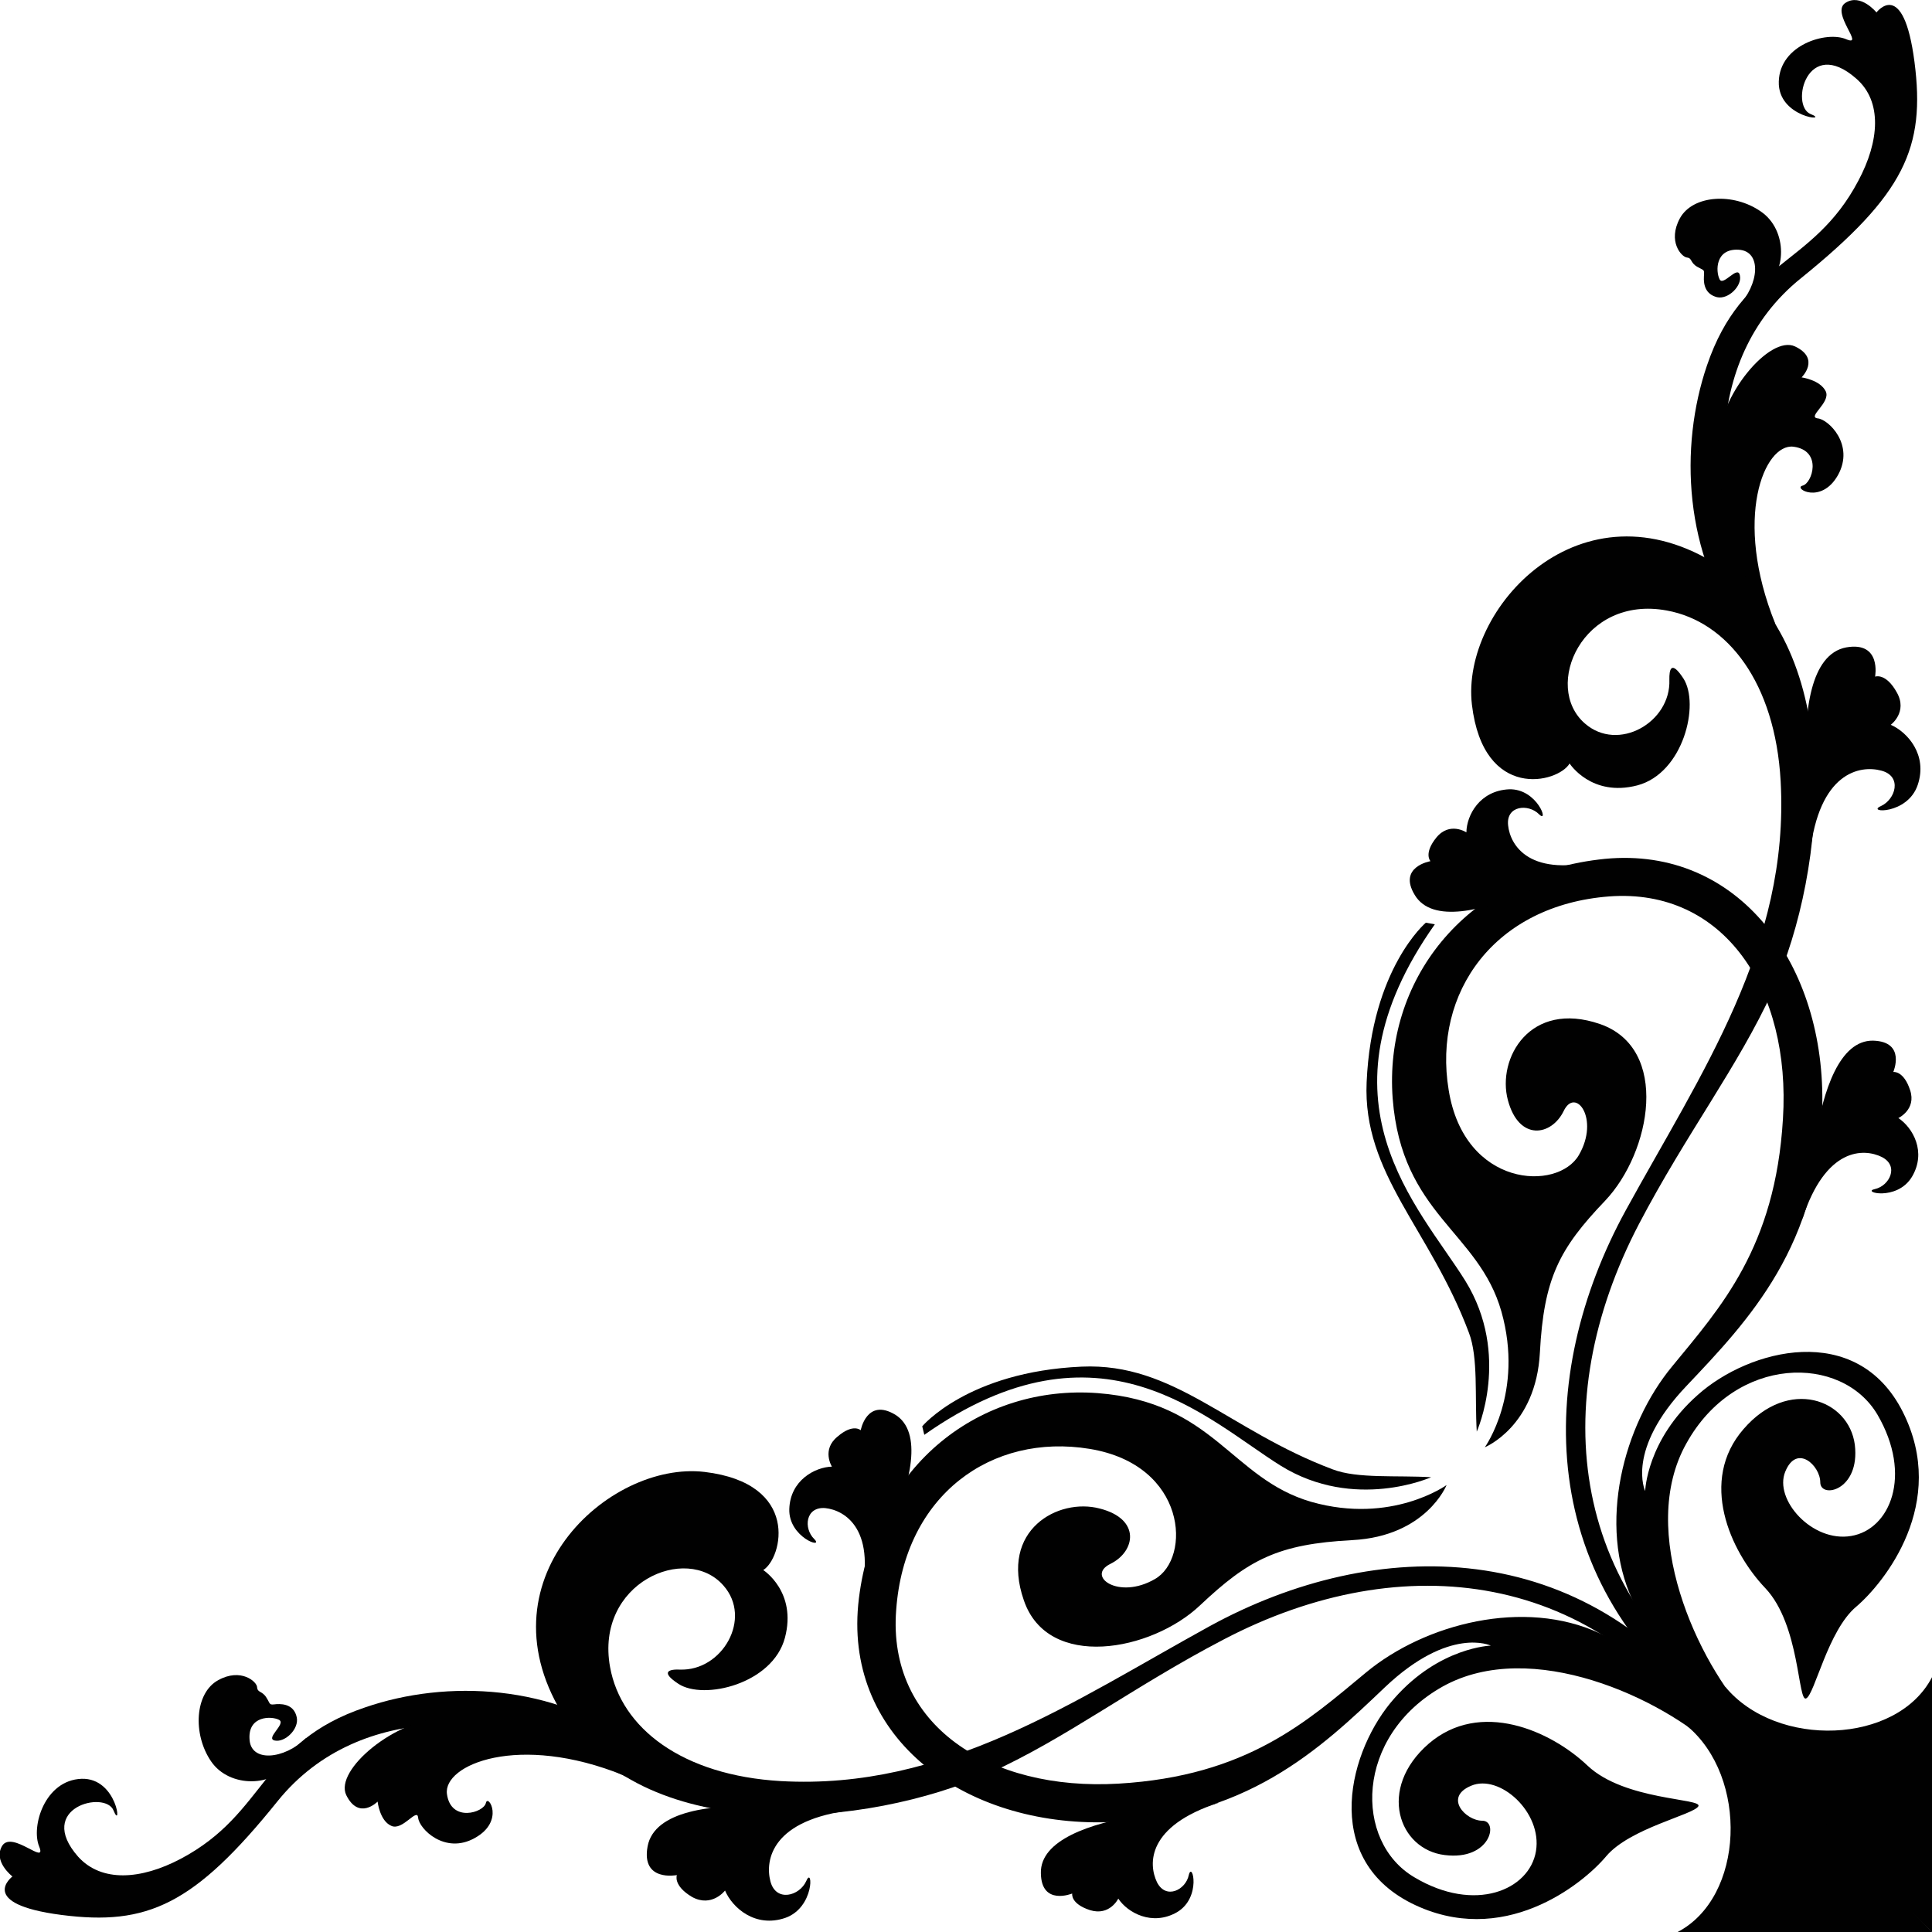 <?xml version="1.0" encoding="utf-8"?>
<!-- Generator: Adobe Illustrator 24.3.0, SVG Export Plug-In . SVG Version: 6.00 Build 0)  -->
<svg version="1.1" id="Layer_1" xmlns="http://www.w3.org/2000/svg" xmlns:xlink="http://www.w3.org/1999/xlink" x="0px" y="0px"
	 viewBox="0 0 83.86 83.87" style="enable-background:new 0 0 83.86 83.87;" xml:space="preserve">
<style type="text/css">
	.st0{fill-rule:evenodd;clip-rule:evenodd;fill:#010101;}
</style>
<path class="st0" d="M74.54,75.97c-5.12-7.82-13.64-8.88-21.42-4.81c-3.95,2.06-6.83,4.29-10.17,5.8
	c-5.27,2.37-14.81,3.21-18.39-2.33c-3.89-5.98,1.84-11.23,6.02-10.74c4.18,0.5,3.38,3.74,2.55,4.26c0,0,1.47,0.94,0.94,2.94
	s-3.52,2.72-4.62,2c-0.81-0.53-0.4-0.64,0.06-0.62c1.84,0.07,3.16-2.22,1.89-3.65c-1.61-1.84-5.58-0.11-4.92,3.54
	c0.48,2.66,3.14,4.7,7.41,4.95c7.12,0.4,12.7-3.47,18.61-6.72c7.23-3.96,16.3-3.98,22.13,4.04l-0.04,0.83L74.54,75.97z"/>
<path class="st0" d="M74.54,75.97c-2.39-2.26-8.07-4.9-11.91-2.77c-3.84,2.15-3.87,6.75-1.23,8.29c2.62,1.56,4.99,0.55,5.27-1.14
	c0.28-1.69-1.58-3.36-2.81-2.84c-1.21,0.5-0.24,1.52,0.48,1.52c0.72,0,0.37,1.74-1.63,1.49c-2-0.24-2.94-2.88-0.7-4.83
	c2.24-1.93,5.3-0.57,6.9,0.95c1.61,1.52,4.99,1.41,4.81,1.76c-0.2,0.37-2.97,0.95-4,2.17c-1.03,1.23-4.5,4.02-8.46,2.04
	c-3.96-2-2.7-6.7-0.73-8.9c1.96-2.22,4.18-2.28,4.18-2.28s-1.78-0.86-4.59,1.8c-2.79,2.66-6.09,5.82-12.31,5.87
	c-6.2,0.06-11.25-3.82-10.53-9.71c0.72-5.87,5.32-9.3,10.37-8.92c5.05,0.39,5.78,3.71,9.27,4.72c3.49,0.99,5.87-0.73,5.87-0.73
	s-0.88,2.22-4.09,2.39c-3.23,0.17-4.5,0.84-6.61,2.83c-2.11,2-6.61,2.84-7.65-0.22c-1.06-3.05,1.49-4.46,3.3-3.98
	c1.8,0.46,1.54,1.87,0.46,2.4c-1.08,0.53,0.35,1.58,1.93,0.66c1.58-0.9,1.41-4.95-2.83-5.65c-4.26-0.7-8.04,2-8.4,6.99
	c-0.39,4.99,4.04,7.87,9.65,7.54c5.6-0.33,8.2-2.72,10.75-4.83c2.55-2.11,6.85-3.23,10.15-1.69C72.76,72.43,74.54,75.97,74.54,75.97
	L74.54,75.97z"/>
<path class="st0" d="M52.9,78.25c-3.12,1.01-3.06,2.66-2.68,3.45c0.39,0.77,1.25,0.33,1.38-0.31c0.15-0.64,0.57,0.97-0.51,1.61
	c-1.08,0.62-2.15,0.02-2.55-0.59c0,0-0.37,0.77-1.23,0.5c-0.86-0.28-0.77-0.72-0.77-0.72s-1.34,0.55-1.36-0.88
	c-0.04-1.45,2.17-2.17,4.26-2.51C51.55,78.47,52.9,78.25,52.9,78.25L52.9,78.25z"/>
<path class="st0" d="M37.29,69.59c0.83-3.19-0.61-4.04-1.47-4.13c-0.86-0.07-0.95,0.88-0.48,1.34c0.46,0.46-1.12-0.06-1.08-1.3
	c0.04-1.25,1.12-1.82,1.85-1.84c0,0-0.46-0.73,0.24-1.3c0.68-0.59,1.01-0.28,1.01-0.28s0.26-1.41,1.49-0.68
	c1.23,0.75,0.66,2.99-0.18,4.95S37.29,69.59,37.29,69.59L37.29,69.59z"/>
<path class="st0" d="M37.07,78.56c-3.58,0.4-3.87,2.18-3.63,3.1c0.24,0.92,1.27,0.64,1.56-0.02c0.28-0.66,0.37,1.16-0.92,1.61
	c-1.3,0.44-2.29-0.44-2.61-1.19c0,0-0.57,0.75-1.43,0.28c-0.84-0.5-0.66-0.95-0.66-0.95s-1.56,0.31-1.27-1.25
	c0.29-1.54,2.79-1.84,5.12-1.73C35.56,78.51,37.07,78.56,37.07,78.56L37.07,78.56z"/>
<path class="st0" d="M27.54,75.72c-3.47-2.62-8.15-2.83-11.69-1.61c-4.53,1.52-4.26,4.59-8,6.57c-1.74,0.92-3.45,1.03-4.46-0.09
	c-1.87-2.13,1.19-2.9,1.54-2c0.37,0.92,0.18-1.43-1.39-1.38c-1.6,0.06-2.2,2.07-1.84,2.94c0.35,0.86-1.16-0.7-1.6-0.04
	c-0.42,0.68,0.44,1.34,0.44,1.34s-1.58,1.19,2.13,1.67c3.73,0.48,5.76-0.44,9.38-4.94c3.63-4.5,10.04-3.67,13.21-2.02
	c3.16,1.65,4.72,2.24,6.64,2.5l0.15-0.26L27.54,75.72z"/>
<path class="st0" d="M27.07,77.06c-4.57-1.85-7.84-0.46-7.67,0.81c0.17,1.25,1.6,0.81,1.69,0.39c0.09-0.42,0.84,0.79-0.48,1.52
	c-1.3,0.73-2.42-0.4-2.46-0.88c-0.04-0.46-0.68,0.59-1.17,0.35c-0.5-0.22-0.59-1.05-0.59-1.05s-0.81,0.83-1.36-0.28
	c-0.53-1.1,2.17-3.32,4.24-3.34C21.32,74.58,24.79,75.09,27.07,77.06L27.07,77.06z"/>
<path class="st0" d="M12.5,76.52c-0.57,1.03-2.53,1.12-3.34-0.07c-0.81-1.19-0.7-2.97,0.31-3.52c0.99-0.55,1.69,0.07,1.69,0.31
	c0.02,0.24,0.22,0.15,0.4,0.44c0.2,0.31,0.09,0.33,0.44,0.29c0.35-0.02,0.77,0.06,0.88,0.57c0.11,0.51-0.51,1.1-0.95,1.01
	c-0.44-0.09,0.51-0.73,0.18-0.9c-0.33-0.17-1.34-0.18-1.28,0.83c0.04,1.03,1.5,0.9,2.46-0.04l0.75-0.09L12.5,76.52z"/>
<path class="st0" d="M62.12,64.12c0,0-3.32,1.49-6.53-0.5c-3.21-2-7.82-6.72-15.47-1.34l-0.09-0.37c0,0,1.98-2.37,6.92-2.59
	c4.02-0.18,6.39,2.77,10.9,4.46C58.92,64.19,60.63,64.03,62.12,64.12L62.12,64.12z"/>
<path class="st0" d="M75.95,74.56c-7.82-5.14-8.88-13.64-4.81-21.43c2.07-3.95,4.29-6.81,5.82-10.15
	c2.37-5.27,3.19-14.81-2.33-18.41c-6-3.87-11.23,1.84-10.74,6.02c0.5,4.2,3.74,3.4,4.24,2.55c0,0,0.94,1.47,2.94,0.95
	c2-0.53,2.72-3.52,2-4.64c-0.53-0.81-0.62-0.4-0.61,0.06c0.07,1.84-2.22,3.16-3.67,1.89c-1.84-1.6-0.11-5.58,3.56-4.9
	c2.64,0.48,4.7,3.14,4.94,7.4c0.4,7.14-3.47,12.7-6.72,18.63c-3.96,7.23-3.98,16.28,4.06,22.11l0.81-0.02L75.95,74.56z"/>
<path class="st0" d="M75.95,74.56c-2.26-2.39-4.9-8.09-2.75-11.91c2.13-3.84,6.74-3.87,8.29-1.25c1.54,2.64,0.55,4.99-1.14,5.27
	c-1.69,0.29-3.36-1.58-2.86-2.79c0.5-1.23,1.52-0.26,1.52,0.46c0,0.73,1.74,0.37,1.5-1.63c-0.26-1.98-2.88-2.94-4.83-0.68
	c-1.95,2.24-0.59,5.29,0.94,6.9c1.52,1.6,1.41,4.99,1.78,4.79c0.37-0.18,0.94-2.95,2.17-3.98c1.21-1.03,4.02-4.5,2.02-8.46
	s-6.68-2.72-8.9-0.73c-2.22,1.96-2.28,4.17-2.28,4.17s-0.86-1.78,1.8-4.57c2.66-2.81,5.84-6.11,5.89-12.31
	c0.06-6.22-3.84-11.27-9.71-10.53c-5.89,0.72-9.32,5.32-8.94,10.37c0.39,5.05,3.73,5.76,4.72,9.25c0.99,3.51-0.72,5.89-0.72,5.89
	s2.22-0.9,2.39-4.11c0.17-3.21,0.83-4.5,2.83-6.59c2-2.11,2.83-6.61-0.22-7.67c-3.05-1.05-4.48,1.5-4,3.3
	c0.48,1.8,1.89,1.56,2.42,0.48c0.51-1.08,1.58,0.33,0.66,1.91c-0.92,1.58-4.97,1.41-5.65-2.83c-0.7-4.24,2-8.02,6.97-8.4
	c4.99-0.37,7.89,4.06,7.54,9.65c-0.33,5.6-2.72,8.2-4.81,10.75c-2.11,2.55-3.25,6.85-1.71,10.17
	C72.43,72.76,75.95,74.56,75.95,74.56L75.95,74.56z"/>
<path class="st0" d="M78.23,52.92c1.01-3.14,2.68-3.08,3.45-2.7c0.77,0.39,0.33,1.25-0.29,1.39c-0.64,0.13,0.95,0.55,1.6-0.53
	c0.64-1.08,0.04-2.13-0.59-2.55c0,0,0.79-0.37,0.51-1.21c-0.28-0.86-0.73-0.79-0.73-0.79s0.57-1.32-0.88-1.36
	c-1.45-0.02-2.17,2.17-2.5,4.28S78.23,52.92,78.23,52.92L78.23,52.92z"/>
<path class="st0" d="M69.57,37.31c-3.17,0.83-4.02-0.61-4.11-1.49c-0.09-0.86,0.88-0.94,1.34-0.48c0.46,0.46-0.06-1.12-1.3-1.08
	c-1.27,0.06-1.84,1.12-1.85,1.87c0,0-0.72-0.48-1.3,0.22c-0.57,0.7-0.26,1.03-0.26,1.03s-1.43,0.24-0.68,1.47
	c0.75,1.25,2.99,0.68,4.94-0.17C68.3,37.84,69.57,37.31,69.57,37.31L69.57,37.31z"/>
<path class="st0" d="M78.56,37.07c0.39-3.56,2.18-3.87,3.1-3.62c0.92,0.24,0.62,1.25-0.02,1.54c-0.66,0.29,1.16,0.39,1.6-0.92
	c0.44-1.3-0.44-2.29-1.17-2.61c0,0,0.75-0.55,0.26-1.41c-0.48-0.86-0.94-0.68-0.94-0.68s0.29-1.54-1.25-1.27
	c-1.56,0.29-1.85,2.81-1.74,5.14C78.51,35.58,78.56,37.07,78.56,37.07L78.56,37.07z"/>
<path class="st0" d="M75.7,27.56c-2.62-3.47-2.81-8.17-1.61-11.69c1.54-4.55,4.59-4.26,6.57-8.02c0.92-1.72,1.05-3.45-0.09-4.44
	c-2.13-1.87-2.88,1.17-1.98,1.54c0.9,0.35-1.43,0.18-1.38-1.41c0.04-1.6,2.07-2.2,2.92-1.84c0.86,0.37-0.7-1.16-0.02-1.58
	c0.66-0.42,1.34,0.42,1.34,0.42s1.17-1.56,1.65,2.15c0.48,3.71-0.42,5.74-4.92,9.38c-4.51,3.62-3.69,10.02-2.04,13.19
	c1.65,3.17,2.24,4.73,2.51,6.66l-0.28,0.15L75.7,27.56z"/>
<path class="st0" d="M77.06,27.08c-1.85-4.57-0.48-7.85,0.79-7.69c1.27,0.17,0.81,1.6,0.39,1.69c-0.42,0.11,0.81,0.84,1.54-0.46
	c0.73-1.32-0.42-2.42-0.88-2.46c-0.48-0.06,0.57-0.68,0.35-1.17c-0.24-0.5-1.05-0.61-1.05-0.61s0.83-0.81-0.28-1.34
	c-1.1-0.53-3.34,2.17-3.34,4.22C74.58,21.34,75.09,24.79,77.06,27.08L77.06,27.08z"/>
<path class="st0" d="M76.52,12.5c1.03-0.57,1.1-2.51-0.09-3.32c-1.19-0.83-2.95-0.72-3.51,0.29c-0.55,1.01,0.07,1.69,0.31,1.71
	c0.22,0.02,0.13,0.22,0.44,0.4c0.31,0.18,0.31,0.09,0.29,0.42c-0.02,0.35,0.06,0.77,0.57,0.9c0.5,0.11,1.1-0.51,0.99-0.95
	c-0.09-0.46-0.73,0.5-0.88,0.17c-0.17-0.33-0.2-1.34,0.83-1.28c1.01,0.06,0.9,1.5-0.04,2.48l-0.11,0.73L76.52,12.5z"/>
<path class="st0" d="M64.1,62.14c0,0,1.5-3.32-0.5-6.55c-2-3.21-6.72-7.82-1.32-15.47l-0.39-0.07c0,0-2.35,1.98-2.57,6.92
	c-0.18,4,2.75,6.37,4.44,10.88C64.17,58.92,64.01,60.63,64.1,62.14L64.1,62.14z"/>
<path class="st0" d="M74.89,73.22c2.22,2.68,7.45,2.51,8.97-0.42v11.07l-10.24-10L74.89,73.22z"/>
<path class="st0" d="M73.22,74.91c2.68,2.22,2.51,7.45-0.42,8.96h11.07L73.84,73.62L73.22,74.91z"/>
<g>
</g>
<g>
</g>
<g>
</g>
<g>
</g>
<g>
</g>
<g>
</g>
</svg>
